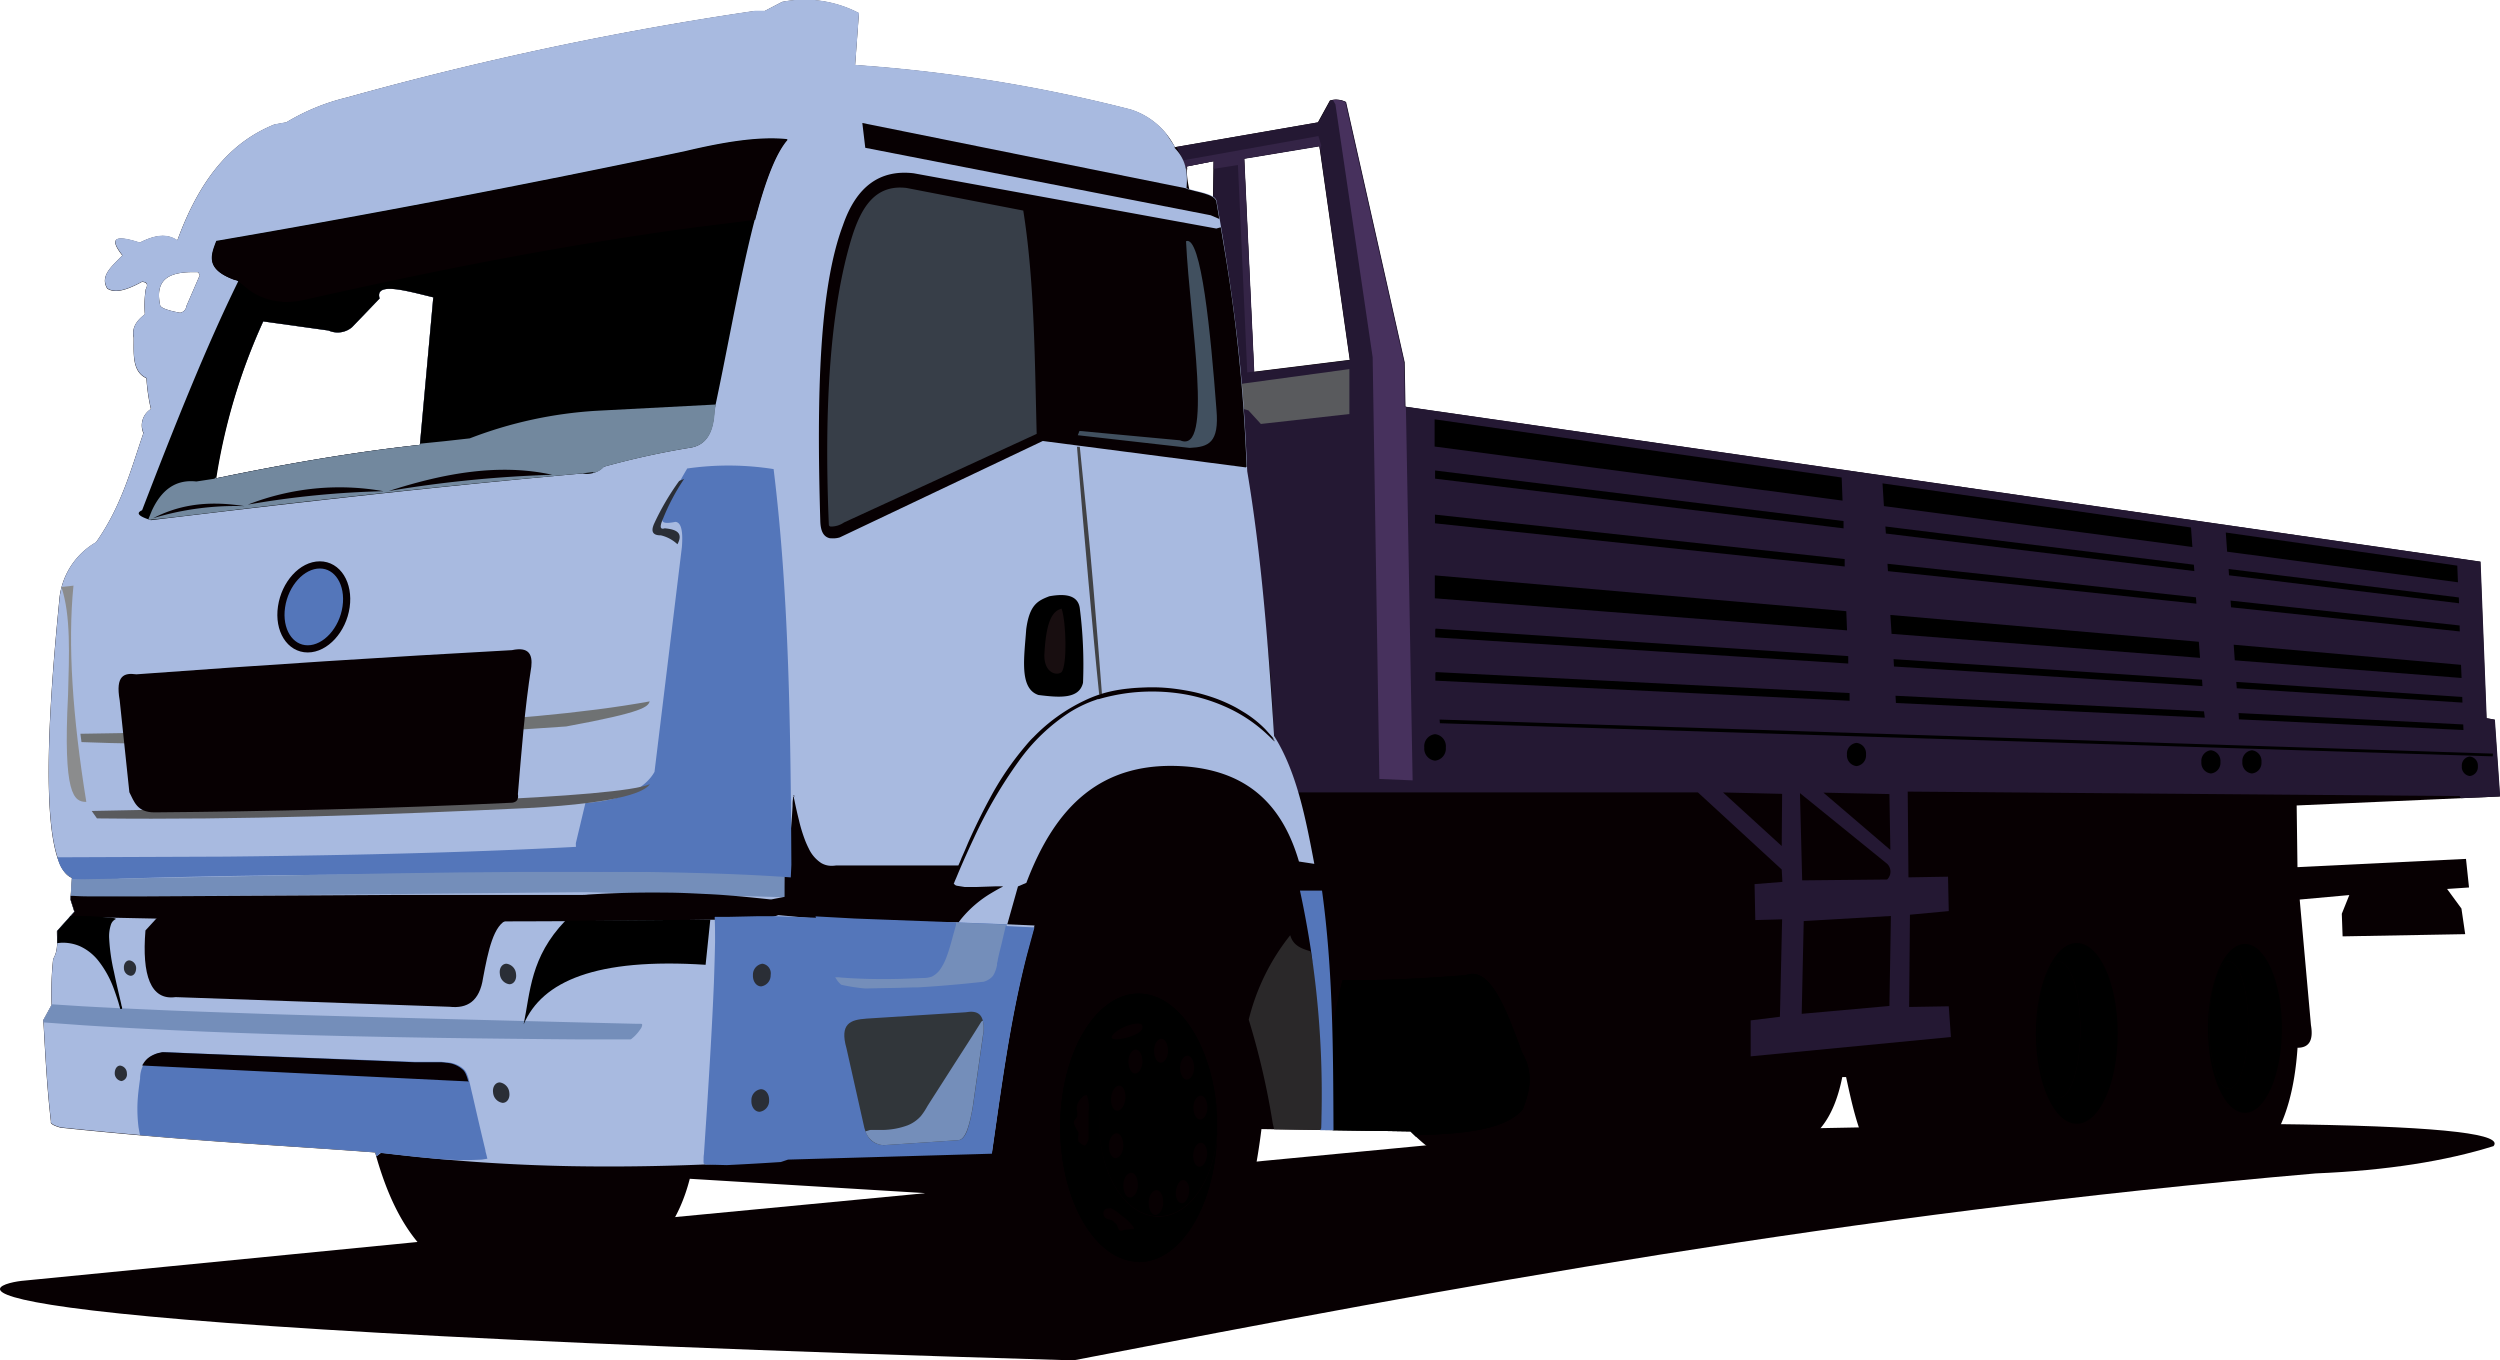 <svg id="New_Layer" data-name="New Layer" xmlns="http://www.w3.org/2000/svg" viewBox="0 0 372.8 202.86"><defs><style>.cls-1{fill:#070002;}.cls-1,.cls-10,.cls-11,.cls-12,.cls-13,.cls-14,.cls-15,.cls-16,.cls-17,.cls-18,.cls-19,.cls-2,.cls-20,.cls-3,.cls-4,.cls-5,.cls-6,.cls-7,.cls-8,.cls-9{fill-rule:evenodd;}.cls-2{fill:#241833;}.cls-3{fill:#342446;}.cls-4{fill:#595a5d;}.cls-5{fill:#47315d;}.cls-6{fill:#a8bae0;}.cls-8{fill:#72889e;}.cls-9{fill:#5476ba;}.cls-10{fill:#748eba;}.cls-11{fill:#373e48;}.cls-12{fill:#41505f;}.cls-13{fill:#180e10;}.cls-14{fill:#414245;}.cls-15{fill:#6f7273;}.cls-16{fill:#8b8c8d;}.cls-17{fill:#2a2e36;}.cls-18{fill:#31363a;}.cls-19{fill:none;stroke:#070002;stroke-linejoin:bevel;stroke-width:1.07px;}.cls-20{fill:#2a2829;}</style></defs><path class="cls-1" d="M-2094.44,2679.72l-142.43,13.6-76.15,7.48c-4.75.34-29.22,6.46,156.38,11.9,56.92-11,114.64-21.76,185.26-27.88,10.69-.44,19.42-1.85,26.52-4.07,2.94-3.4-31.92-4.64-141.08-1.71l-8.5.68" transform="translate(2316.69 -2509.84)"/><path class="cls-1" d="M-2156.39,2709.86c-14.94.09-22.58-13.84-22.44-22.11l-35-2.13c-3.14,12.26-12.56,17.23-26.92,16.49-11.72-1.21-17-9.53-20-20.41-15.23-1.16-27-1.62-46.9-3.7-1.07-.3-1.57-.6-1.45-.9-.6-5.16-.84-10-1.13-15.15l1.23-2.25a47.13,47.13,0,0,1,.23-6.84c.81-1.38.56-2.77.56-4.16l2.59-2.91-.57-1.79.22-3.25c-5.35-2.09-3.25-27.49-1.9-41.19a11,11,0,0,1,5.5-8.85c3.81-5.43,5.2-10.85,7.06-16.28a2.86,2.86,0,0,1,1.12-3.58,27.74,27.74,0,0,1-.67-4.6c-2.16-1-1.89-3.63-1.9-6.06-.33-1.51.49-2.57,1.67-3.47a16,16,0,0,1,.12-3.72c.34-.63.29-1.08-.56-1.12-3,1.64-4.3,1.54-5.17,1-1.16-1.92.79-3.4,2.25-4.94-2.3-2.93-.56-2.93,2.59-1.91,2-1,3.91-1.51,5.61-.33,3.79-10.37,8.86-15,14.46-17.28l1.8-.33a32,32,0,0,1,9.09-3.72,491.33,491.33,0,0,1,60.8-12.89h1.46l2.58-1.35a17.54,17.54,0,0,1,11.45,1.68l-.57,7.74a228.4,228.4,0,0,1,41.07,6.63,11.21,11.21,0,0,1,6.62,5.61l21.32-3.7,1.79-3.26a3.24,3.24,0,0,1,2.36.23l8.74,38.81.12,6.62,160.32,23.11.91,23.34,1.22.22.79,11.45-30.29,1.34.12,9.2,25.13-1.23.45,4.26-3.27.22,2.14,2.92.56,3.82-18.28.33-.12-3.37,1.12-2.79-7.4.67,1.68,18.73c.41,2.37-.36,3.37-2,3.37-.83,12.23-5.34,19.05-13.81,20.08-6.16.12-11-1-13.57-4.15-1.93,3.41-4.07,4.81-6.29,5.5l-7.29.45c-3.73-.23-6-1.28-7.63-2.7-1.87,1.49-4.44,2.16-8.07,1.58-7.31-1.06-9-8.72-10.66-16.39h-.57c-1.27,6.37-4.08,9.79-8.3,10.55-4,.49-8.68.63-13.35.78a19.12,19.12,0,0,1-9.09-2,9.13,9.13,0,0,1-4.6,3.81l-15.36.68c-6.87.31-10.75-2.78-13.69-5.73l-22.22-.33c-2.62,21-9.64,29.5-17.5,30.85A58.52,58.52,0,0,1-2156.39,2709.86Zm-128.14-128.68c10.55-2.19,20.78-3.95,30.45-5l2-22c-4.12-1-8.76-2.34-8,.17l-4.1,4.27a3.31,3.31,0,0,1-3.51.51l-9.75-1.36A90,90,0,0,0-2284.53,2581.18Zm154.84-15.91,14.27-1.77-4.53-31.88-11.22,1.86Zm-160.14-8.79a1.14,1.14,0,0,0,.94-1l2-4.62-.25-.43c-3.74-.12-6.62.6-5.65,5C-2292.62,2555.73-2291.87,2556.11-2289.83,2556.48Zm154-16.31.1-6.29-4,.79a14.48,14.48,0,0,0,.4,3.44c1.17.44,2.35.48,3.54,2.06" transform="translate(2316.69 -2509.84)"/><path class="cls-2" d="M-2055.63,2667.36V2662l4.36-.54.33-14.53-4,.11-.11-5.36,4.15-.33-.1-1.85L-2063.5,2628h-59.77a41.63,41.63,0,0,0-3.5-8.63c-.31-13.21-2.61-26.44-4.48-39.66.79.26-.11-7.43-.58-13.07-.93-7.49-2-14.94-3.2-22.25a10.18,10.18,0,0,0-.61-4l-.48-.59.33.34.1-6.29-4,.79.06.5-.27-.38-.48-1.28-.88-1.73,21.15-3.67,1.79-3.26a3.24,3.24,0,0,1,2.36.23l8.74,38.81.12,6.62,160.32,23.11.91,23.34,1.22.22.79,11.45-5.83.26-.24-.31-82.28-.67.11,12.79,5.9-.1.11,5.13-5.79.54L-2032,2660l5.91-.1.32,4.58Zm7.61-6.34,13.08-1.17.22-13.42-13,.76Zm.07-19.9,12.67-.13a1.63,1.63,0,0,0,0-2.34l-13-10.54Zm13.15-4.54-.14-8.33-9.84-.21ZM-2051,2636l.06-7.78-8.81-.21Zm-78.65-70.69,14.27-1.77-4.53-31.88-11.22,1.86,1.48,31.79" transform="translate(2316.69 -2509.84)"/><polyline class="cls-3" points="186.99 55.43 185.99 55.53 184.6 24.61 181.12 25.16 180.98 25.22 181 24.03 176.97 24.82 176.99 25.05 176.79 24.89 176.37 23.92 196.6 20.29 197.02 21.68 196.83 22.35 196.74 21.77 185.52 23.64 187 55.43 187.71 55.34 186.99 55.43"/><polyline class="cls-4" points="184.86 57.27 201.22 55.04 201.22 61.74 188.02 63.22 186.16 61.19 185.41 60.99 184.86 57.27"/><path class="cls-5" d="M-2106,2626.21l-5-.21-1-62.89-5.55-37.69-.37-.67h.07a3.3,3.3,0,0,1,1.77.34l8.74,38.81.12,6.62.18,0,1,55.67" transform="translate(2316.69 -2509.84)"/><path class="cls-6" d="M-2231.44,2683.74a272.41,272.41,0,0,1-28.4-2l-.68.51-.21-.59c-15.23-1.16-27-1.62-46.9-3.7-1.07-.3-1.57-.6-1.45-.9-.6-5.16-.84-10-1.13-15.15l1.23-2.25a47.13,47.13,0,0,1,.23-6.84c.81-1.38.56-2.77.56-4.16l2.59-2.91-.57-1.79.22-3.25c-5.35-2.09-3.25-27.49-1.9-41.19a11,11,0,0,1,5.5-8.85c3.81-5.43,5.2-10.85,7.06-16.28a2.86,2.86,0,0,1,1.12-3.58,27.74,27.74,0,0,1-.67-4.6c-2.16-1-1.89-3.63-1.9-6.06-.33-1.51.49-2.57,1.67-3.47a16,16,0,0,1,.12-3.72c.34-.63.29-1.08-.56-1.12-3,1.64-4.3,1.54-5.17,1-1.16-1.92.79-3.4,2.25-4.94-2.3-2.93-.56-2.93,2.59-1.91,2-1,3.91-1.51,5.61-.33,3.79-10.37,8.86-15,14.46-17.28l1.8-.33a31.75,31.75,0,0,1,9.09-3.71,489.6,489.6,0,0,1,60.8-12.9h1.46l2.58-1.34a17.48,17.48,0,0,1,11.45,1.67l-.57,7.74a228.4,228.4,0,0,1,41.07,6.63,11.09,11.09,0,0,1,5.28,3.59l1.29,1.94,0,.24c1.57,1.59,2,3.47,1.76,6,1.5.5,4.15.77,4.47,1.85,3.75,21.06,4.15,31.18,4.59,40.37,2.1,12.43,3.13,25.82,4,39.44,3.36,5.34,4.7,12.2,6,19.09l-2.29-.35c-2.54-8.7-7.83-13.3-16.44-14.14-13.2-1.17-20,6.21-24.21,17.32l-1.25.53-1.59,5.65,4.06.18c-3.31,11.26-4.72,22.51-6.35,33.76l-30.4.88-1.07.36Q-2216.54,2684-2231.44,2683.74Zm-53.09-102.56c10.55-2.19,20.78-3.95,30.45-5l2-22c-4.12-1-8.76-2.34-8,.17l-4.1,4.27a3.31,3.31,0,0,1-3.51.51l-9.75-1.36A90,90,0,0,0-2284.53,2581.18Zm-5.3-24.7a1.14,1.14,0,0,0,.94-1l2-4.62-.25-.43c-3.74-.12-6.62.6-5.65,5C-2292.62,2555.73-2291.87,2556.11-2289.83,2556.48Z" transform="translate(2316.69 -2509.84)"/><path class="cls-7" d="M-2294.18,2587.41c-1.57-.49-2.43-1-1.32-1.48,4.79-12.46,9.56-24.44,14.35-34.17-5.09-1.65-4.12-3.8-3.29-6q34.91-6,69.82-13.36c5.67-1.35,11-2.27,15.35-1.81-4.7,5.44-7.54,24.91-10.89,40.43-.13,3-1,5.25-3.8,5.61a120.8,120.8,0,0,0-12.71,2.81,3.43,3.43,0,0,1-3.14,1C-2250.52,2582.29-2272.14,2584.73-2294.18,2587.41Zm9.65-6.23c10.55-2.19,20.78-3.95,30.45-5l2-22c-4.12-1-8.76-2.34-8,.17l-4.1,4.27a3.31,3.31,0,0,1-3.51.51l-9.75-1.36a90,90,0,0,0-7,23.42" transform="translate(2316.69 -2509.84)"/><path class="cls-1" d="M-2274.63,2554.82a9.24,9.24,0,0,1-5-1.8l-1.53-1.24v0l0,0-.4-.33-.08.16-.35-.13c-4.09-1.6-3.19-3.61-2.41-5.63q34.91-6,69.82-13.36c5.67-1.35,11-2.27,15.35-1.81-1.76,2-3.26,6.05-4.63,11.09l-.22.85-8.46,1.06c-20.59,2.73-39.81,6.61-58.61,10.84a12.71,12.71,0,0,1-3.44.34" transform="translate(2316.69 -2509.84)"/><path class="cls-8" d="M-2294.29,2587.38l-.28-.1.51-1.26c1.41-3.08,3.53-4.73,6.65-4.38l2.68-.41.24-.21,0,.16c10.55-2.19,20.78-3.95,30.45-5V2576l3.64-.37,3.76-.42a62.86,62.86,0,0,1,19-4.12l17.53-.92.18,0-.17.85c-.13,3-1,5.25-3.8,5.61a120.8,120.8,0,0,0-12.71,2.81,2.68,2.68,0,0,1-1.24.82l-.36.07-.05-.08-2.16.24-7.13.65c-13.09,1.23-26.5,2.67-40.13,4.26l-13.9,1.66-2.65.27" transform="translate(2316.69 -2509.84)"/><path class="cls-1" d="M-2258.71,2583.06c8.31-2.69,16.5-4.15,24.38-2.42a179.76,179.76,0,0,0-24.38,2.42" transform="translate(2316.69 -2509.84)"/><path class="cls-1" d="M-2279.73,2585.09a37.52,37.52,0,0,1,20.24-2,134.62,134.62,0,0,0-20.24,2" transform="translate(2316.69 -2509.84)"/><path class="cls-1" d="M-2293.87,2587.12c3.4-1.74,7.53-2.78,13.67-1.8a42.23,42.23,0,0,0-13.67,1.8" transform="translate(2316.69 -2509.84)"/><path class="cls-7" d="M-1950.16,2596.67l-34.42-4.56-.2-2.86,34.52,4.94Zm-39.6-5.26-46-6.1-.21-3.39,46,6.58Zm-52.18-6.92-60.82-8.06v-4.06l60.7,8.68.13,3.44" transform="translate(2316.69 -2509.84)"/><path class="cls-7" d="M-1950,2599.8l-34.3-4.17-.06-.94,34.33,4.24Zm-39.47-4.8-46-5.6-.07-1.05,46,5.7Zm-52.29-6.37-60.93-7.41V2580l60.91,7.54,0,1.05" transform="translate(2316.69 -2509.84)"/><path class="cls-7" d="M-1949.89,2604l-34.11-3.6-.07-1,34.16,3.71Zm-39.27-4.14-46-4.85-.07-1.1,46,5Zm-52.42-5.54-61.13-6.44v-1.3l61.1,6.63,0,1.11" transform="translate(2316.69 -2509.84)"/><path class="cls-7" d="M-1949.62,2610.94l-33.82-2.63-.16-2.33,33.9,3Zm-39-3-46-3.58-.18-2.82,46,4Zm-52.65-4.1-61.46-4.78v-3.42l61.36,5.34.11,2.86" transform="translate(2316.69 -2509.84)"/><path class="cls-7" d="M-1949.49,2614.61l-33.65-2.13-.08-.95,33.7,2.24Zm-38.77-2.46-46-2.92-.06-1.1,46,3.06Zm-52.78-3.36-61.63-3.91v-1.13l.06-.17,61.53,4.1,0,1.11" transform="translate(2316.69 -2509.84)"/><path class="cls-7" d="M-1949.34,2618.7l-33.48-1.59-.06-.94,33.51,1.7Zm-38.57-1.84-46.06-2.19-.06-1.08,46,2.33Zm-52.93-2.52-61.81-3v-1.11l.06-.17,61.71,3.13,0,1.1" transform="translate(2316.69 -2509.84)"/><polyline class="cls-7" points="371.72 112.79 214.72 107.85 214.67 107.3 371.75 112.38 371.72 112.79"/><path class="cls-9" d="M-2302.76,2641.1l-3.21-.09,0-.26a4.1,4.1,0,0,1-2-2.56l-.17-.51,25.11-.1c24.41-.25,46.42-.89,64.26-2.22,7.56-.55,14.34-1.94,19.28-2.48.33,1.89-.46,4.62-.5,7-10.87-.22-21.27-.22-30.25.5-22-.18-44.13-.27-68.47.49-1.47.15-2.83.23-4.08.26" transform="translate(2316.69 -2509.84)"/><path class="cls-10" d="M-2306.15,2643.69l.18-2.7,38.72-.75c12.78-.25,25.31-.43,37.44-.38h30.07l.19,3.78-29.68-.76c-24.9.26-50.39.51-76.78.76l-.14.05" transform="translate(2316.69 -2509.84)"/><path class="cls-1" d="M-2192.85,2590.12c-1.12-.19-1.49-1.22-1.52-2.66-.56-19-.13-34.67,3.37-44,2-5.82,5.52-8.37,10.56-7.78l45.13,8.24.66-.19.58,3.48a247.21,247.21,0,0,1,3.15,29.46l.13,2.75-.11.12-30.29-3.94-30.28,14.38a3.47,3.47,0,0,1-1.38.12" transform="translate(2316.69 -2509.84)"/><path class="cls-11" d="M-2192.82,2588.36a.34.34,0,0,1-.27-.2c-.76-17.83.23-32.35,3.37-42.74,1.41-4.6,3.5-8.12,8.22-7.55l17.4,3.37c1.66,10.44,1.71,22,2,33.3l-28.73,13.21a3.41,3.41,0,0,1-2,.61" transform="translate(2316.69 -2509.84)"/><path class="cls-1" d="M-2134.87,2542.49l-1.28-.55-51.51-10.06-.44-3.7,48.31,9.75v.05c1.5.5,4.15.77,4.47,1.85.11.66.22,1.31.34,2l.12.71" transform="translate(2316.69 -2509.84)"/><path class="cls-12" d="M-2139.83,2545.81c.59,12.16,4.15,31.9-.89,29.69l-15-1.4-.25.64,16.68,1.89c2.84-.13,4.42-.76,4-5.69-.85-11.25-2.27-26.14-4.55-25.13" transform="translate(2316.69 -2509.84)"/><path class="cls-7" d="M-2160.23,2598.76c-1.69.66-2.94,1.23-3.43,4.91-.29,4.16-1.09,8.85,1.83,9.81,3.07.38,6.07.65,6.64-1.83a66.28,66.28,0,0,0-.49-11.17c-.28-1.81-2-2.19-4.55-1.72" transform="translate(2316.69 -2509.84)"/><path class="cls-13" d="M-2158.38,2600.6c-1.27.33-2.34,1.61-2.58,7,0,2.57,1.83,3.08,2.58,2.46.85-1.11.68-7.4,0-9.45" transform="translate(2316.69 -2509.84)"/><path class="cls-14" d="M-2155.67,2576.47c.7,6.86,1.41,13.73,2,20.63q.69,8.15,1.31,16.33l-.42,0c-.58-5.57-1.07-11.17-1.59-16.78q-.93-10.07-1.72-20.18l.42,0" transform="translate(2316.69 -2509.84)"/><path class="cls-1" d="M-2174,2647.38l-1.5,0c-2.48,0-5-.05-7.44-.1-4.5-.09-9-.25-13.35-.58l-4.34-.4-.65.24-.73.13c-.76.11-1.55.17-2.36.21-1.07.06-2.14.08-3.22.11s-2.42,0-3.62,0h0q-13.47.2-26.93.24-25.6.08-51-.32l-16.88-.35-.39.17.83-.93-.57-1.79,0-.58h.21c.39,0,1.06.09,3,.08l3.83,0,3.83,0,38.39-.22,3.84,0,3.84,0,3.84,0,3.84,0,3.85,0,3.84,0,3.84,0c.29,0,.64,0,1-.05,3.79-.24,7.68-.34,11.59-.29,2,0,3.94.11,5.88.2,3.28.14,6.5.47,9.69.81l.2,0,.44-.09,1.51-.29v-2.85a1.52,1.52,0,0,1,0-.21c0-.14,0-.28.07-.41.08-.37.14-.76.21-1.13.3-2,.55-4.14.73-6.26.08-.89.13-1.77.18-2.67,0-.37,0-.76.08-1.13a.72.72,0,0,1,0-.21h.12s0,0,0,0a.07.07,0,0,1,0,0,.8.8,0,0,1,0,.15c.07.28.12.55.18.83.17.8.35,1.59.55,2.38a23.15,23.15,0,0,0,1,3.25c.15.36.31.72.48,1.05a5.23,5.23,0,0,0,1.85,2.16,3,3,0,0,0,1.47.42,4.57,4.57,0,0,0,.75-.05h18.24l.12-.27q.2-.43.36-.87c.35-.76.68-1.54,1-2.31,1-2.24,2.07-4.45,3.24-6.6a44.26,44.26,0,0,1,5.2-7.67c.41-.49.84-1,1.29-1.42a26.17,26.17,0,0,1,7.56-5.43,18.22,18.22,0,0,1,4-1.4,22.22,22.22,0,0,1,2.67-.42c.81-.09,1.62-.13,2.46-.16a26.27,26.27,0,0,1,4.38.2c1.07.14,2.11.32,3.12.55a28.87,28.87,0,0,1,2.92.87,23.92,23.92,0,0,1,2.74,1.2c.59.3,1.15.66,1.72,1a16.78,16.78,0,0,1,3,2.42l1.14,1.27h0l.14.25-.35-.34.44.51,0,.07-.34-.34.07.07.24.32.07.09h0v0h0s0,0,0,0h0s-.07-.07-.1-.1c-.32-.35-.66-.69-1-1a22.14,22.14,0,0,0-6.33-4.19,25.9,25.9,0,0,0-7.15-2,28.87,28.87,0,0,0-7.43,0,29.9,29.9,0,0,0-4.23.89h-.05l-.08,0a3.21,3.21,0,0,0-.33.12c-.33.11-.66.23-1,.37a19,19,0,0,0-2.84,1.45,28.2,28.2,0,0,0-7.57,7.21,69,69,0,0,0-6.75,11.55c-.73,1.55-1.44,3.12-2.11,4.68-.19.44-.37.88-.55,1.31-.1.22-.2.46-.29.68,0,.05-.05.09-.07.14v0l.19.2a.9.9,0,0,0,.27.12l1.18.19h.58l1.15,0,2.88-.1.87,0,.21,0,0,0,0,0h0l0,0,0,0h0l-.05.07-.2.1c-.52.27-1.05.58-1.55.88a17,17,0,0,0-4.19,3.54c-.24.27-.45.56-.66.84C-2173.66,2647.43-2173.85,2647.38-2174,2647.38Zm-132.05-.83h0Zm105.42-.27h0Zm.95-2.92v0h0s0,0,0-.06l-.06,0Zm27-1.4h0Zm5.64-.06h.07l0,0v0Zm0-.06h.05Zm-7.28-.39,0,0S-2174.31,2641.5-2174.29,2641.45Zm.63-2.74h0s.06,0,.06,0h-.06Zm-24.56-10v-.26h-.08Zm-.09,0,0-.25h-.07l.05.24" transform="translate(2316.69 -2509.84)"/><path class="cls-9" d="M-2211.47,2683.5l-.3-.18s0-.06,0-.07a4.84,4.84,0,0,1,0-.53c0-.26,0-.51.05-.77q.22-3.3.44-6.61c.4-6.29.79-12.63,1.05-19,.07-2,.13-4,.17-6,0-1.24,0-2.52-.06-3.73.08-.07.16-.05.27-.05h.49l1.41,0,4.4-.1,1.51,0,.55,0,.39,0c4.76.17,9.53.38,14.29.57q6.33.26,12.65.54l5.92.28c1.84.09,3.67.19,5.51.27-.1,0,0,0,.11,0l.19,0-1.15,4.22c-2.52,9.84-3.77,19.69-5.2,29.54l-30.4.88-1.07.36c-2.71.18-5.4.33-8.05.46Zm1.41-36.88h0Zm0,0Z" transform="translate(2316.69 -2509.84)"/><path class="cls-15" d="M-2304.7,2619.26c33.28-.49,65.32-1.26,84.9-4.83-.31.78-.64,1.57-12.46,3.74-25.23,1.75-50.11,3.22-72.28,2.33l-.16-1.24" transform="translate(2316.69 -2509.84)"/><path class="cls-16" d="M-2305.73,2597.13c-.88,8.71-.14,19.6,1.91,32.29-1.84,0-3.49-1-2.72-16,.16-5.85.44-11.82-1-16.05l1.83-.2" transform="translate(2316.69 -2509.84)"/><path class="cls-9" d="M-2214.16,2579.62a59.25,59.25,0,0,0-3.51,6.81c-.18.75-1,1.77,1.71,1.23.79.08,1.16,1.2.95,3.78l-4.08,33.5c-1.44,2.57-5,4.31-10.3,4.63l-1.43,6a8.74,8.74,0,0,0,1.05,4.17c10.61.14,21.31.22,31,.94l.09-1.89c-.12-20.06-.32-40.08-2.65-59a43.12,43.12,0,0,0-12.86-.09" transform="translate(2316.69 -2509.84)"/><path class="cls-4" d="M-2303,2630.77c44.06-.82,78.52-1.94,83.23-4-.7,1-3.65,2.77-18.25,3.57-21.24,1-42.55,1.79-64.21,1.54l-.77-1.09" transform="translate(2316.69 -2509.84)"/><path class="cls-1" d="M-2296.4,2610.39c-1.73-.23-3.11.12-2.44,3.89l1.44,13.7c.72,1.4,1.14,3,3.74,3,16.93-.14,34.5-.54,53.34-1.44.64-.08,1-.45.86-1.29.54-6.35,1-12.7,2-19,.2-1.82-.38-3-2.88-2.46-18.35,1-36.95,2.2-56.08,3.61" transform="translate(2316.69 -2509.84)"/><path class="cls-17" d="M-2215.41,2581.56a37.8,37.8,0,0,0-3.74,6.38c-.55,1.24-.12,1.74,1,1.73a5.4,5.4,0,0,1,2.48,1.33c.94-1.76-.24-2.22-1.9-2.38-.69.23-.75-.24-.32-1.26a31.87,31.87,0,0,1,3.22-6.11l-.74.31" transform="translate(2316.69 -2509.84)"/><path class="cls-1" d="M-2293.24,2646.67l-1.76,1.92c-.55,6.69.78,10.46,4.49,9.94l40.86,1.44c2.62.29,4.48-.79,5-4.33.74-3.92,1.56-8,3.68-8.65l-52.24-.32" transform="translate(2316.69 -2509.84)"/><path class="cls-10" d="M-2222.73,2664.84h-2.47l-4.56,0c-7.11-.05-14.18-.13-21.25-.23-11.66-.18-23.28-.45-34.79-.92-6.13-.26-12.23-.56-18.29-.95l-6-.43h0l-.12,0,0-.34,1.23-2.25v-.12h0l4.52.29c3.15.18,6.3.33,9.47.47,5.29.25,10.61.42,15.95.61,3.3.12,6.62.21,9.94.31q23.63.66,47.33,1.23h.57c.1,0,.19,0,.26.06h0s0,0,0,0a.69.69,0,0,1,0,.2,1.24,1.24,0,0,1-.24.52,6.38,6.38,0,0,1-1,1.18l-.23.19a.65.65,0,0,1-.16.13A.32.32,0,0,1-2222.73,2664.84Zm1.77-2.17h0Zm-.08-.09h0Zm-89-.32Zm1.14-2.66,0,0h0l.05,0" transform="translate(2316.69 -2509.84)"/><path class="cls-9" d="M-2195.08,2646.49c1.31,4.46,2.32,10.37,5,10.65a126.78,126.78,0,0,0,20.48-.94c.72-.24,1.28-.92,1.6-2.2l1.46-6.33-22.7-.86-5.82-.32" transform="translate(2316.69 -2509.84)"/><path class="cls-10" d="M-2187.1,2657.23a4.23,4.23,0,0,1-.72,0,28.7,28.7,0,0,1-3-.45l-.43-.1-.22-.2a3.46,3.46,0,0,1-.38-.45l-.3-.46.48,0c.81.08,1.62.13,2.45.17,2.84.14,5.8.13,8.65,0l1.51-.06a3.75,3.75,0,0,0,1.33-.21,3.38,3.38,0,0,0,1.28-1.13,8,8,0,0,0,.84-1.62,20.87,20.87,0,0,0,.68-2.07c.17-.57.31-1.14.47-1.7l.24-.87.09-.32a.32.32,0,0,0,0-.09v0l0-.26,7.47.29-.67,2.86-.28,1.12c-.1.4-.19.81-.28,1.21,0,.2-.07.39-.12.58a.68.68,0,0,0,0,.14,0,0,0,0,0,0,0v.15l-.06.24a4.72,4.72,0,0,1-.45,1.2l-.13.19-.14.16a3.19,3.19,0,0,1-.87.57l-.31.11-1.27.14c-3.1.33-6,.56-8.59.71l-.68,0-2.27.07-2.85.05Zm19.15-3.58h0Zm-6.11-6h0" transform="translate(2316.69 -2509.84)"/><path class="cls-18" d="M-2187.51,2661.74c-2.39.16-4,.75-2.95,4.43l2.53,11.27c.31,1.64,1,3,3,3.17l11.07-.74c1.26,0,1.75-2.35,2.21-4.75l1.58-11.07c.35-3.17-.95-3.55-2.63-3.26l-14.86.95" transform="translate(2316.69 -2509.84)"/><path class="cls-10" d="M-2184.88,2680.61a3,3,0,0,1-2.73-2l0-.11.15,0,.27-.08a1,1,0,0,1,.46-.08c.52,0,1.06,0,1.58,0a11.28,11.28,0,0,0,3.78-.68,5.27,5.27,0,0,0,2-1.39,10.27,10.27,0,0,0,1-1.52c1.18-1.86,2.38-3.71,3.56-5.57,1.48-2.31,3-4.64,4.46-7a.57.57,0,0,1,.26-.12h0l0,.11a5.75,5.75,0,0,1,0,1.88l-1.58,11.07c-.46,2.41-1,4.75-2.21,4.75l-11.07.74" transform="translate(2316.69 -2509.84)"/><path class="cls-7" d="M-2211.47,2653.71c-16.33-1.06-24.38,2.44-27.13,8.87,1-4.86,1-10,6.2-15.43l21.63-.17-.7,6.73" transform="translate(2316.69 -2509.84)"/><path class="cls-7" d="M-2298.55,2660.29h-.21l-.06-.22c-.08-.27-.15-.55-.23-.82-.21-.66-.43-1.32-.68-2a15,15,0,0,0-2.23-4.06,7.48,7.48,0,0,0-2.81-2.25,6.39,6.39,0,0,0-2.89-.51l-.5.05v-.83c0-.33,0-.67,0-1l2-2.22,1.2,0a37.76,37.76,0,0,1,4.31.23q.55,0,1.08.12h.13s0,0,0,0,0,0,0,0v.12h0l-.13.07a2.23,2.23,0,0,0-.24.19,1.48,1.48,0,0,0-.36.63,5.5,5.5,0,0,0-.24,2,28.47,28.47,0,0,0,.72,5c.33,1.62.72,3.23,1.09,4.83,0,.13.07.27.1.4S-2298.45,2660.26-2298.55,2660.29Zm-.89-13.35v-.06l-.09,0h.09Zm0-.07,0-.06-.1.05h.12" transform="translate(2316.69 -2509.84)"/><path class="cls-9" d="M-2244.84,2682.76a48.07,48.07,0,0,1-7.6-.19l-2.1-.2-5.3-.59-.08,0h-.09l-.38.38-.13.09-.21-.59c-11.42-.87-20.9-1.35-33.31-2.42l-1.79-.14,0-.12a2.14,2.14,0,0,1-.06-.27c-.05-.24-.09-.5-.14-.75a22.39,22.39,0,0,1-.16-3.5c.05-1.31.22-2.55.39-3.79h0a4.46,4.46,0,0,1,.59-2.22,3.75,3.75,0,0,1,.6-.74c.15-.11.3-.23.45-.33a4.45,4.45,0,0,1,1.16-.51c.21,0,.42-.08.62-.14s3.5.14,3.78.15c2.5.11,5,.2,7.52.3l26.32,1h.5c.33,0,.67,0,1,0,.8,0,1.64,0,2.41,0l.8.08a4,4,0,0,1,2.6,1.1,2.58,2.58,0,0,1,.32.49,6.16,6.16,0,0,1,.3.79c.23.8.36,1.53.6,2.49l.54,2.36q.69,3,1.39,5.9c0,.19.08.38.13.59s.1.39.14.58c0,0,0,0,0,0a.16.16,0,0,1,0,.08h-.07Zm.7-.21h0Zm-15.87-.73,0,0-.07,0h0" transform="translate(2316.69 -2509.84)"/><path class="cls-1" d="M-2246.73,2671.11l-3.34-.16-17-.83-17-.83-11.4-.56,0,0c0-.08.08-.17.13-.25a3.53,3.53,0,0,1,.6-.75,4.43,4.43,0,0,1,.45-.34,4.81,4.81,0,0,1,1.16-.51l.62-.14c.27,0,3.5.14,3.78.15l7.52.3,26.32,1.05h.14l.36,0,1,0c.8,0,1.64,0,2.41,0a7.47,7.47,0,0,1,.8.08,4,4,0,0,1,2.6,1.12,2.3,2.3,0,0,1,.32.49,6.46,6.46,0,0,1,.3.81l.12.43" transform="translate(2316.69 -2509.84)"/><path class="cls-7" d="M-2102.69,2619.32a1.81,1.81,0,0,1,1.6,2,1.8,1.8,0,0,1-1.6,1.95,1.8,1.8,0,0,1-1.61-1.95,1.81,1.81,0,0,1,1.61-2" transform="translate(2316.69 -2509.84)"/><path class="cls-7" d="M-2039.84,2620.62a1.59,1.59,0,0,1,1.41,1.73,1.6,1.6,0,0,1-1.41,1.73,1.6,1.6,0,0,1-1.43-1.73,1.6,1.6,0,0,1,1.43-1.73" transform="translate(2316.69 -2509.84)"/><path class="cls-7" d="M-1987,2621.72a1.61,1.61,0,0,1,1.42,1.74,1.59,1.59,0,0,1-1.42,1.72,1.59,1.59,0,0,1-1.42-1.72,1.6,1.6,0,0,1,1.42-1.74" transform="translate(2316.69 -2509.84)"/><path class="cls-7" d="M-1980.88,2621.72a1.61,1.61,0,0,1,1.42,1.74,1.59,1.59,0,0,1-1.42,1.72,1.6,1.6,0,0,1-1.43-1.72,1.61,1.61,0,0,1,1.43-1.74" transform="translate(2316.69 -2509.84)"/><path class="cls-7" d="M-1948.39,2622.65a1.35,1.35,0,0,1,1.2,1.45,1.36,1.36,0,0,1-1.2,1.46,1.35,1.35,0,0,1-1.19-1.46,1.34,1.34,0,0,1,1.19-1.45" transform="translate(2316.69 -2509.84)"/><path class="cls-17" d="M-2203,2653.55a1.44,1.44,0,0,1,1.23,1.68,1.66,1.66,0,0,1-1.41,1.7c-.73,0-1.28-.76-1.23-1.7a1.64,1.64,0,0,1,1.41-1.68" transform="translate(2316.69 -2509.84)"/><path class="cls-17" d="M-2203.23,2672.26c.73,0,1.27.75,1.23,1.68a1.64,1.64,0,0,1-1.42,1.69c-.72,0-1.27-.75-1.22-1.69a1.63,1.63,0,0,1,1.41-1.68" transform="translate(2316.69 -2509.84)"/><path class="cls-17" d="M-2241.16,2653.55a1.65,1.65,0,0,1,1.42,1.53c.12.84-.32,1.53-1,1.53a1.66,1.66,0,0,1-1.41-1.53c-.13-.85.32-1.53,1-1.53" transform="translate(2316.69 -2509.84)"/><path class="cls-17" d="M-2242.16,2671.25a1.68,1.68,0,0,1,1.42,1.53c.12.84-.33,1.52-1,1.52a1.67,1.67,0,0,1-1.42-1.52c-.12-.84.33-1.53,1-1.53" transform="translate(2316.69 -2509.84)"/><path class="cls-17" d="M-2297.39,2653.05a1.16,1.16,0,0,1,1,1.15c0,.64-.32,1.15-.82,1.15a1.14,1.14,0,0,1-1-1.15c-.05-.63.32-1.15.81-1.15" transform="translate(2316.69 -2509.84)"/><path class="cls-17" d="M-2298.77,2668.74a1.15,1.15,0,0,1,1,1.15,1,1,0,0,1-.81,1.16,1.17,1.17,0,0,1-1-1.16c0-.63.32-1.15.82-1.15" transform="translate(2316.69 -2509.84)"/><path class="cls-9" d="M-2269,2594.08c2.67,0,4.42,2.81,3.92,6.26s-3.06,6.26-5.72,6.26-4.42-2.8-3.91-6.26,3.06-6.26,5.71-6.26" transform="translate(2316.69 -2509.84)"/><path class="cls-19" d="M-2269,2594.08c2.67,0,4.42,2.81,3.92,6.26s-3.06,6.26-5.72,6.26-4.42-2.8-3.91-6.26S-2271.67,2594.08-2269,2594.08Z" transform="translate(2316.69 -2509.84)"/><path class="cls-7" d="M-2146.83,2698c-6.48,0-11.74-9-11.77-20s5.22-20,11.7-20c6.05,0,11.07,7.88,11.7,18v.12l-.13-1.24c-.83-6.23-4.4-10.92-8.65-10.92-4.86,0-8.79,6.13-8.78,13.68s4,13.68,8.84,13.68c4.56,0,8.3-5.39,8.74-12.28l0-1.19v.2c0,11.05-5.22,20-11.69,20" transform="translate(2316.69 -2509.84)"/><path class="cls-7" d="M-2146.83,2698c-6.48,0-11.74-9-11.77-20s5.22-20,11.7-20c6.05,0,11.07,7.88,11.7,18v.12l-.13-1.24c-.83-6.23-4.4-10.92-8.65-10.92-4.86,0-8.79,6.13-8.78,13.68s4,13.68,8.84,13.68c4.56,0,8.3-5.39,8.74-12.28l0-1.19v.2c0,11.05-5.22,20-11.69,20" transform="translate(2316.69 -2509.84)"/><path class="cls-7" d="M-2143.92,2691.2c-4.86,0-8.82-6.12-8.84-13.68s3.92-13.68,8.78-13.68c4.25,0,7.82,4.69,8.65,10.92l.13,1.24,0,1.73,0,1.19c-.44,6.89-4.18,12.28-8.74,12.28" transform="translate(2316.69 -2509.84)"/><path class="cls-7" d="M-2143.8,2669.36c2.65,0,4.74,3.84,4.64,8.57s-2.33,8.56-5,8.56-4.74-3.83-4.65-8.56,2.32-8.57,5-8.57" transform="translate(2316.69 -2509.84)"/><path class="cls-1" d="M-2149.81,2671.73c.6,0,1,.84.94,1.87s-.62,1.88-1.21,1.88-1-.84-.93-1.88.62-1.87,1.2-1.87" transform="translate(2316.69 -2509.84)"/><path class="cls-1" d="M-2150.18,2678.83c.59,0,1,.83,1,1.85s-.58,1.86-1.16,1.86-1-.83-1-1.86.57-1.85,1.17-1.85" transform="translate(2316.69 -2509.84)"/><path class="cls-1" d="M-2148,2684.72c.58,0,1,.83,1,1.84s-.59,1.86-1.18,1.86-1-.84-1-1.86.59-1.84,1.18-1.84" transform="translate(2316.69 -2509.84)"/><path class="cls-1" d="M-2144.23,2687.31c.59,0,1,.83,1,1.85s-.58,1.86-1.17,1.86-1-.83-1-1.86.59-1.85,1.17-1.85" transform="translate(2316.69 -2509.84)"/><path class="cls-1" d="M-2140.26,2685.81c.54,0,1,.78.9,1.73s-.55,1.72-1.09,1.72-1-.77-.9-1.72.54-1.73,1.09-1.73" transform="translate(2316.69 -2509.84)"/><path class="cls-1" d="M-2137.62,2680.25c.56,0,1,.8.93,1.78s-.56,1.79-1.13,1.79-1-.8-.94-1.79.57-1.78,1.14-1.78" transform="translate(2316.69 -2509.84)"/><path class="cls-1" d="M-2137.64,2673.22c.58,0,1,.8,1,1.78s-.53,1.79-1.09,1.79-1-.8-1-1.79.52-1.78,1.08-1.78" transform="translate(2316.69 -2509.84)"/><path class="cls-1" d="M-2139.62,2667.26c.58,0,1,.8,1,1.79s-.52,1.78-1.09,1.78-1-.8-1-1.78.52-1.79,1.09-1.79" transform="translate(2316.69 -2509.84)"/><path class="cls-1" d="M-2143.51,2664.74c.56,0,1,.8,1,1.79s-.53,1.78-1.09,1.78-1-.8-1-1.78.52-1.79,1.09-1.79" transform="translate(2316.69 -2509.84)"/><path class="cls-1" d="M-2147.33,2666.35c.57,0,1,.8,1,1.78s-.52,1.79-1.09,1.79-1-.8-1-1.79.52-1.78,1.09-1.78" transform="translate(2316.69 -2509.84)"/><path class="cls-1" d="M-2146.51,2662.54c-2-.51-6,2.29-3.73,2.29,1.26,0,4.8-1,3.73-2.29" transform="translate(2316.69 -2509.84)"/><path class="cls-1" d="M-2154.61,2673.15a.86.86,0,0,0-.75.39,2.12,2.12,0,0,0-.77,1.6,4,4,0,0,1,.07,1.15c-.08.36-.63.61-.46,1.14a6.17,6.17,0,0,0,.62,1.23c.07.09,0,.48,0,.6s-.06.71.08.85a2.61,2.61,0,0,0,.76.53c.37.12.62-.72.69-.92a2.35,2.35,0,0,0,0-.53v-3.52a5.21,5.21,0,0,0-.24-2.52" transform="translate(2316.69 -2509.84)"/><path class="cls-1" d="M-2151.16,2690c-.2.1-.64,0-.77.23a.72.72,0,0,0-.22.46c0,1.16,1.07.85,1.52,1.29.12.13.08.16.23.24.4.2.34,1,.76,1.14.24.08.47-.15.76-.15s.64-.08,1-.08a1,1,0,0,0,.24,0c.09-.09,0-.32-.08-.38a5.89,5.89,0,0,0-.91-1c-.34-.33-.92-.69-1.23-1a5.12,5.12,0,0,0-1.29-.77" transform="translate(2316.69 -2509.84)"/><path class="cls-7" d="M-2105.51,2679.36l-.84-.81-11.61-.17-.08-.49c-.24-4.95.05-9.9.2-14.84-.18-.3,1.05-6.15,1.36-7.06,5.95.09,12.11-.25,18.35-.73,3.59-1.43,6,4.86,8.41,11.52,1.78,3,1.18,5.79.11,8.5-2.62,3.06-8.86,3.67-15.78,3.84l-.12.24" transform="translate(2316.69 -2509.84)"/><path class="cls-7" d="M-2105.51,2679.36l-.84-.81-11.61-.17-.08-.49c-.24-4.95.05-9.9.2-14.84-.18-.3,1.05-6.15,1.36-7.06,5.95.09,12.11-.25,18.35-.73,3.59-1.43,6,4.86,8.41,11.52,1.78,3,1.18,5.79.11,8.5-2.62,3.06-8.86,3.67-15.78,3.84l-.12.24" transform="translate(2316.69 -2509.84)"/><path class="cls-20" d="M-2119.69,2678.35l-7-.11-.2-.83a113.08,113.08,0,0,0-3.59-15.52,32.64,32.64,0,0,1,6.19-12.59c.44,1.57,1.69,2,3,2.39,2.2,8.79,2.32,17.58,1.62,26.37l-.09.29" transform="translate(2316.69 -2509.84)"/><path class="cls-9" d="M-2117.83,2678.38l-2,0,.15-.29a143.17,143.17,0,0,0-3.16-35.44h3.29c1.63,11.86,1.66,23.72,1.71,35.57l0,.19" transform="translate(2316.69 -2509.84)"/><path class="cls-7" d="M-2007,2677.42c-3.37,0-6.1-6-6.1-13.47s2.73-13.49,6.1-13.49,6.1,6,6.1,13.49S-2003.65,2677.42-2007,2677.42Zm-2.67-3.84c1.77,0,3.21-4.56,3.21-10.18s-1.44-10.16-3.21-10.16-3.22,4.55-3.22,10.16,1.44,10.18,3.22,10.18" transform="translate(2316.69 -2509.84)"/><path class="cls-7" d="M-2009.69,2673.58c-1.78,0-3.22-4.56-3.22-10.18s1.44-10.16,3.22-10.16,3.21,4.55,3.21,10.16-1.44,10.18-3.21,10.18" transform="translate(2316.69 -2509.84)"/><path class="cls-7" d="M-1981.92,2675.79c-3.06,0-5.52-5.65-5.52-12.59s2.46-12.6,5.52-12.6,5.51,5.65,5.51,12.6S-1978.88,2675.79-1981.92,2675.79Zm-2.43-3.6c1.62,0,2.91-4.25,2.91-9.49s-1.29-9.5-2.91-9.5-2.9,4.25-2.9,9.5,1.31,9.49,2.9,9.49" transform="translate(2316.69 -2509.84)"/><path class="cls-7" d="M-1984.35,2672.19c-1.59,0-2.9-4.25-2.9-9.49s1.31-9.5,2.9-9.5,2.91,4.25,2.91,9.5-1.29,9.49-2.91,9.49" transform="translate(2316.69 -2509.84)"/></svg>